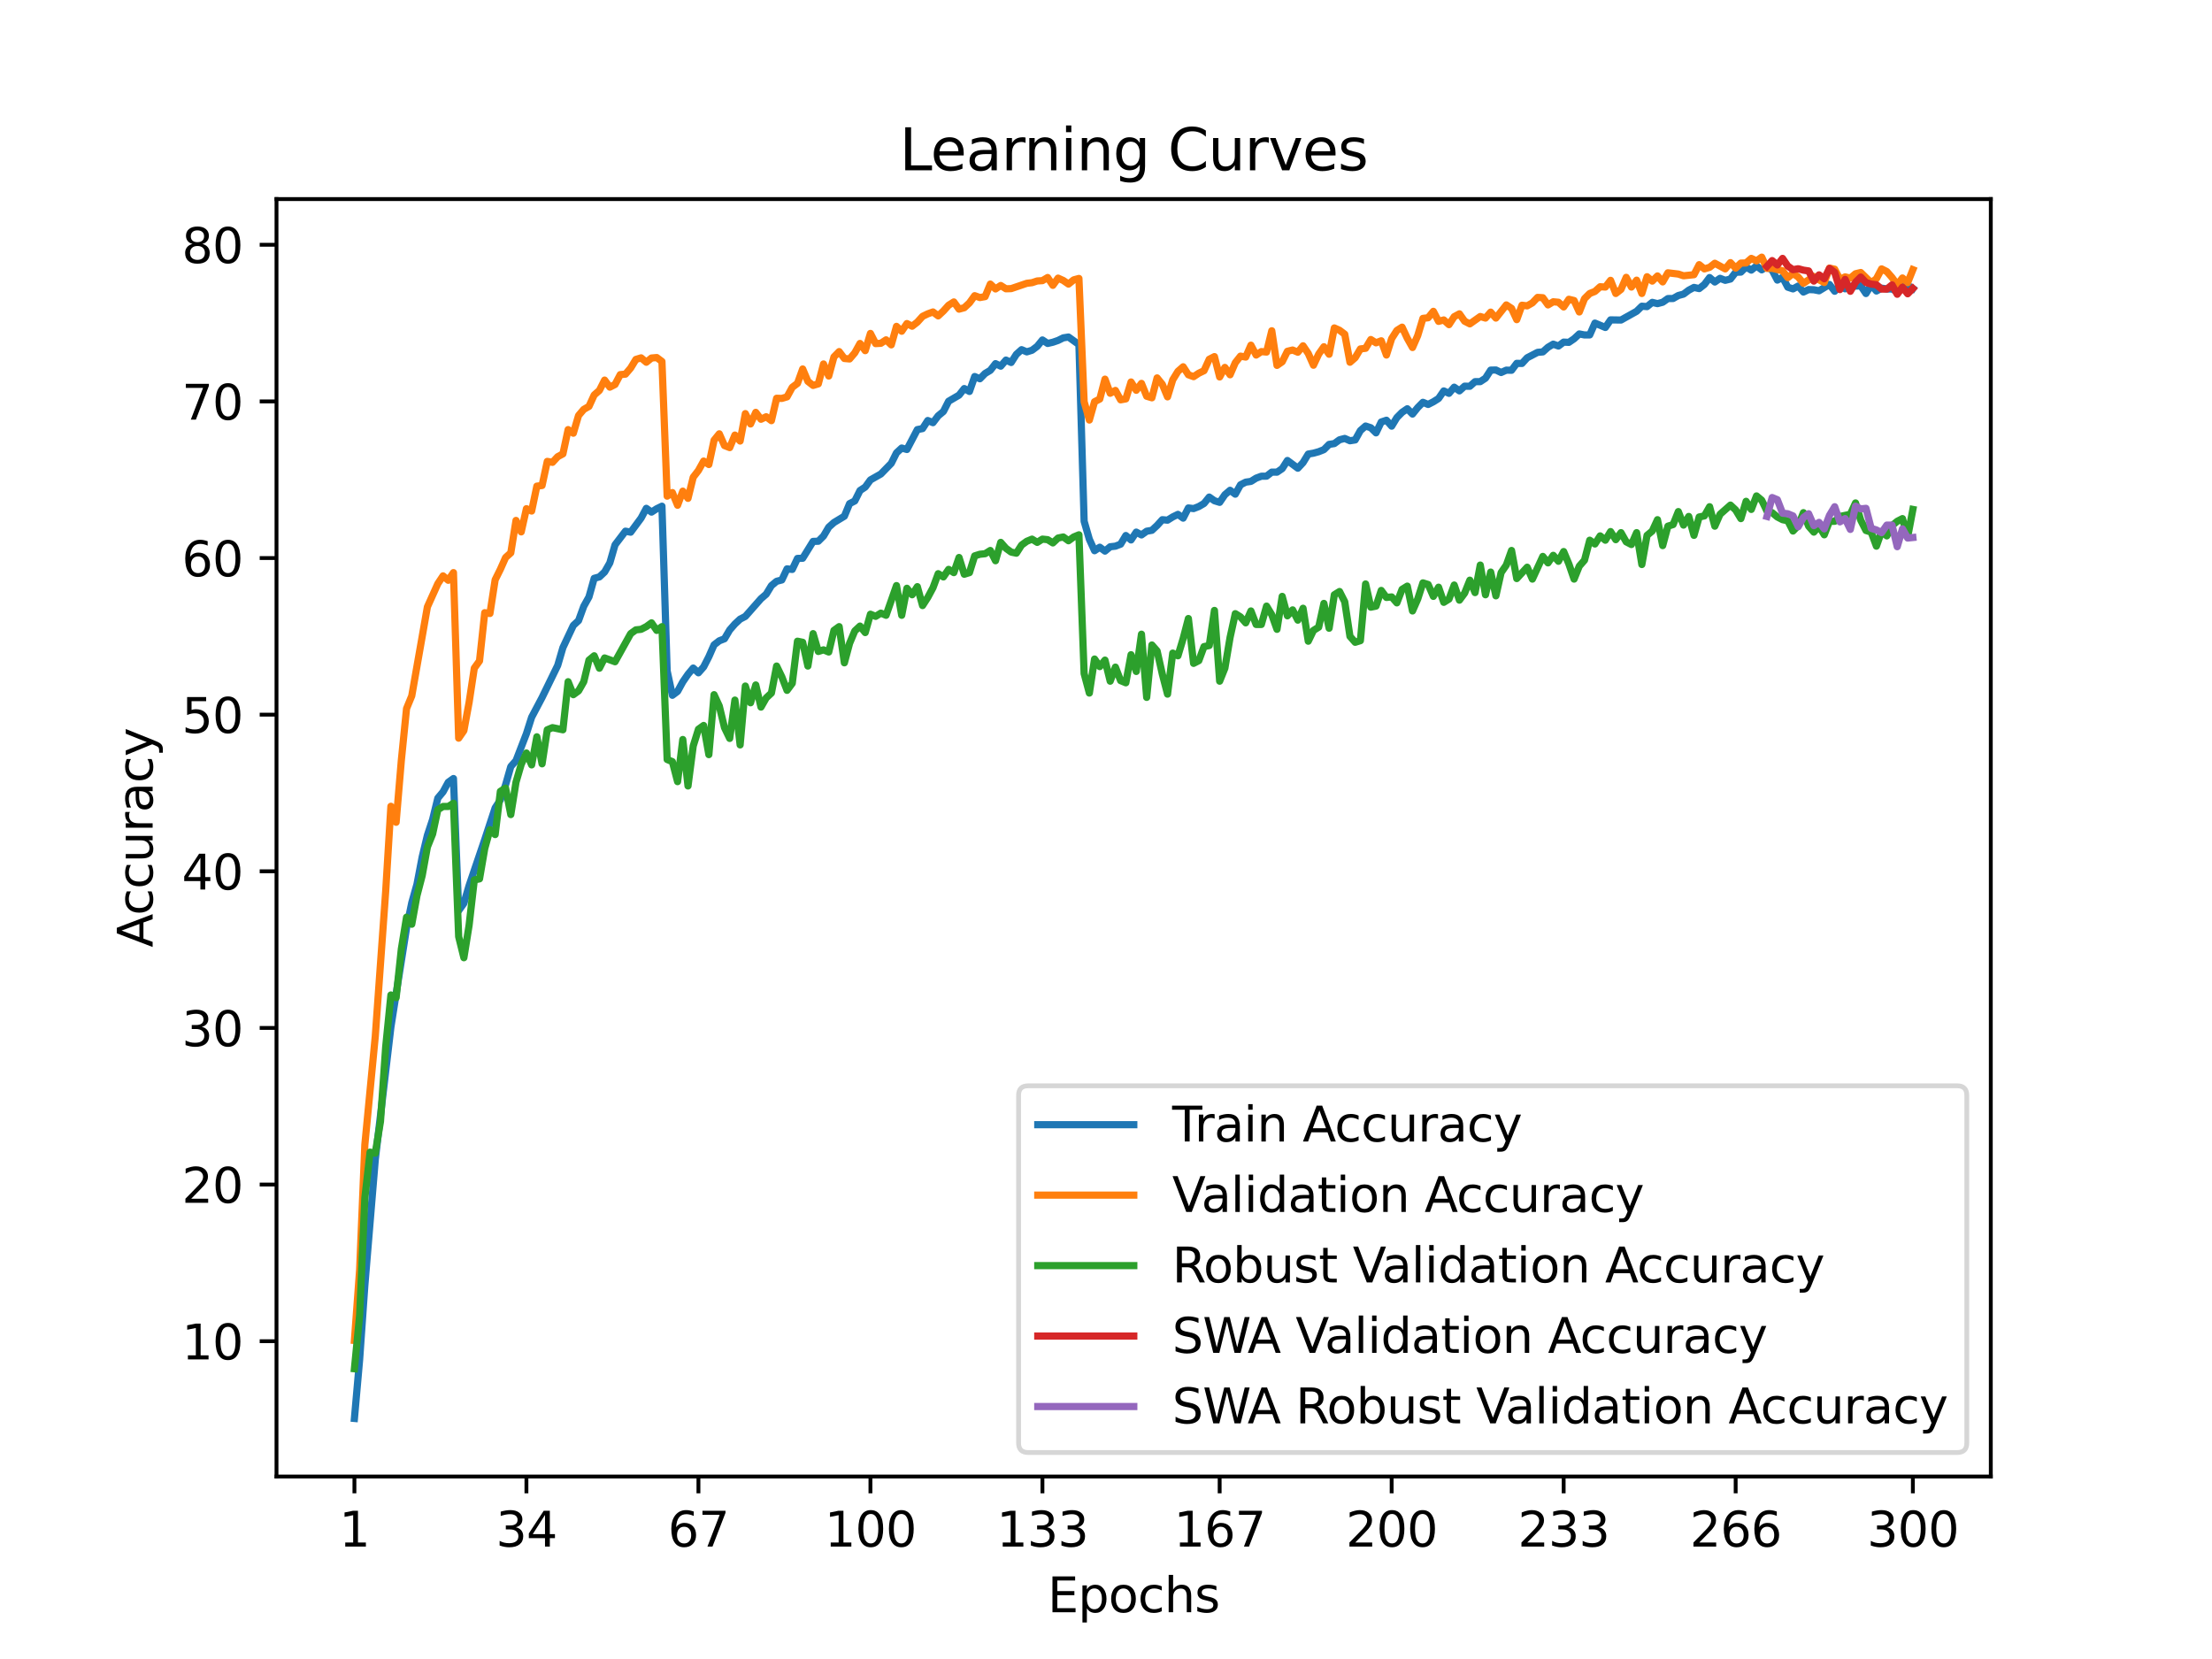 <?xml version="1.0" encoding="utf-8" standalone="no"?>
<!DOCTYPE svg PUBLIC "-//W3C//DTD SVG 1.1//EN"
  "http://www.w3.org/Graphics/SVG/1.1/DTD/svg11.dtd">
<svg xmlns:xlink="http://www.w3.org/1999/xlink" width="460.8pt" height="345.6pt" viewBox="0 0 460.8 345.6" xmlns="http://www.w3.org/2000/svg" version="1.1">
 <defs>
  <style type="text/css">*{stroke-linejoin: round; stroke-linecap: butt}</style>
 </defs>
 <g id="figure_1">
  <g id="patch_1">
   <path d="M 0 345.6 
L 460.8 345.6 
L 460.8 0 
L 0 0 
z
" style="fill: #ffffff"/>
  </g>
  <g id="axes_1">
   <g id="patch_2">
    <path d="M 57.6 307.584 
L 414.72 307.584 
L 414.72 41.472 
L 57.6 41.472 
z
" style="fill: #ffffff"/>
   </g>
   <g id="matplotlib.axis_1">
    <g id="xtick_1">
     <g id="line2d_1">
      <defs>
       <path id="me96366d673" d="M 0 0 
L 0 3.5 
" style="stroke: #000000; stroke-width: 0.8"/>
      </defs>
      <g>
       <use xlink:href="#me96366d673" x="73.833" y="307.584" style="stroke: #000000; stroke-width: 0.8"/>
      </g>
     </g>
     <g id="text_1">
      <!-- 1 -->
      <g transform="translate(70.651 322.182) scale(0.1 -0.1)">
       <defs>
        <path id="DejaVuSans-31" d="M 794 531 
L 1825 531 
L 1825 4091 
L 703 3866 
L 703 4441 
L 1819 4666 
L 2450 4666 
L 2450 531 
L 3481 531 
L 3481 0 
L 794 0 
L 794 531 
z
" transform="scale(0.016)"/>
       </defs>
       <use xlink:href="#DejaVuSans-31"/>
      </g>
     </g>
    </g>
    <g id="xtick_2">
     <g id="line2d_2">
      <g>
       <use xlink:href="#me96366d673" x="109.664" y="307.584" style="stroke: #000000; stroke-width: 0.8"/>
      </g>
     </g>
     <g id="text_2">
      <!-- 34 -->
      <g transform="translate(103.302 322.182) scale(0.1 -0.1)">
       <defs>
        <path id="DejaVuSans-33" d="M 2597 2516 
Q 3050 2419 3304 2112 
Q 3559 1806 3559 1356 
Q 3559 666 3084 287 
Q 2609 -91 1734 -91 
Q 1441 -91 1130 -33 
Q 819 25 488 141 
L 488 750 
Q 750 597 1062 519 
Q 1375 441 1716 441 
Q 2309 441 2620 675 
Q 2931 909 2931 1356 
Q 2931 1769 2642 2001 
Q 2353 2234 1838 2234 
L 1294 2234 
L 1294 2753 
L 1863 2753 
Q 2328 2753 2575 2939 
Q 2822 3125 2822 3475 
Q 2822 3834 2567 4026 
Q 2313 4219 1838 4219 
Q 1578 4219 1281 4162 
Q 984 4106 628 3988 
L 628 4550 
Q 988 4650 1302 4700 
Q 1616 4750 1894 4750 
Q 2613 4750 3031 4423 
Q 3450 4097 3450 3541 
Q 3450 3153 3228 2886 
Q 3006 2619 2597 2516 
z
" transform="scale(0.016)"/>
        <path id="DejaVuSans-34" d="M 2419 4116 
L 825 1625 
L 2419 1625 
L 2419 4116 
z
M 2253 4666 
L 3047 4666 
L 3047 1625 
L 3713 1625 
L 3713 1100 
L 3047 1100 
L 3047 0 
L 2419 0 
L 2419 1100 
L 313 1100 
L 313 1709 
L 2253 4666 
z
" transform="scale(0.016)"/>
       </defs>
       <use xlink:href="#DejaVuSans-33"/>
       <use xlink:href="#DejaVuSans-34" x="63.623"/>
      </g>
     </g>
    </g>
    <g id="xtick_3">
     <g id="line2d_3">
      <g>
       <use xlink:href="#me96366d673" x="145.496" y="307.584" style="stroke: #000000; stroke-width: 0.8"/>
      </g>
     </g>
     <g id="text_3">
      <!-- 67 -->
      <g transform="translate(139.133 322.182) scale(0.1 -0.1)">
       <defs>
        <path id="DejaVuSans-36" d="M 2113 2584 
Q 1688 2584 1439 2293 
Q 1191 2003 1191 1497 
Q 1191 994 1439 701 
Q 1688 409 2113 409 
Q 2538 409 2786 701 
Q 3034 994 3034 1497 
Q 3034 2003 2786 2293 
Q 2538 2584 2113 2584 
z
M 3366 4563 
L 3366 3988 
Q 3128 4100 2886 4159 
Q 2644 4219 2406 4219 
Q 1781 4219 1451 3797 
Q 1122 3375 1075 2522 
Q 1259 2794 1537 2939 
Q 1816 3084 2150 3084 
Q 2853 3084 3261 2657 
Q 3669 2231 3669 1497 
Q 3669 778 3244 343 
Q 2819 -91 2113 -91 
Q 1303 -91 875 529 
Q 447 1150 447 2328 
Q 447 3434 972 4092 
Q 1497 4750 2381 4750 
Q 2619 4750 2861 4703 
Q 3103 4656 3366 4563 
z
" transform="scale(0.016)"/>
        <path id="DejaVuSans-37" d="M 525 4666 
L 3525 4666 
L 3525 4397 
L 1831 0 
L 1172 0 
L 2766 4134 
L 525 4134 
L 525 4666 
z
" transform="scale(0.016)"/>
       </defs>
       <use xlink:href="#DejaVuSans-36"/>
       <use xlink:href="#DejaVuSans-37" x="63.623"/>
      </g>
     </g>
    </g>
    <g id="xtick_4">
     <g id="line2d_4">
      <g>
       <use xlink:href="#me96366d673" x="181.327" y="307.584" style="stroke: #000000; stroke-width: 0.8"/>
      </g>
     </g>
     <g id="text_4">
      <!-- 100 -->
      <g transform="translate(171.783 322.182) scale(0.1 -0.1)">
       <defs>
        <path id="DejaVuSans-30" d="M 2034 4250 
Q 1547 4250 1301 3770 
Q 1056 3291 1056 2328 
Q 1056 1369 1301 889 
Q 1547 409 2034 409 
Q 2525 409 2770 889 
Q 3016 1369 3016 2328 
Q 3016 3291 2770 3770 
Q 2525 4250 2034 4250 
z
M 2034 4750 
Q 2819 4750 3233 4129 
Q 3647 3509 3647 2328 
Q 3647 1150 3233 529 
Q 2819 -91 2034 -91 
Q 1250 -91 836 529 
Q 422 1150 422 2328 
Q 422 3509 836 4129 
Q 1250 4750 2034 4750 
z
" transform="scale(0.016)"/>
       </defs>
       <use xlink:href="#DejaVuSans-31"/>
       <use xlink:href="#DejaVuSans-30" x="63.623"/>
       <use xlink:href="#DejaVuSans-30" x="127.246"/>
      </g>
     </g>
    </g>
    <g id="xtick_5">
     <g id="line2d_5">
      <g>
       <use xlink:href="#me96366d673" x="217.158" y="307.584" style="stroke: #000000; stroke-width: 0.8"/>
      </g>
     </g>
     <g id="text_5">
      <!-- 133 -->
      <g transform="translate(207.615 322.182) scale(0.1 -0.1)">
       <use xlink:href="#DejaVuSans-31"/>
       <use xlink:href="#DejaVuSans-33" x="63.623"/>
       <use xlink:href="#DejaVuSans-33" x="127.246"/>
      </g>
     </g>
    </g>
    <g id="xtick_6">
     <g id="line2d_6">
      <g>
       <use xlink:href="#me96366d673" x="254.076" y="307.584" style="stroke: #000000; stroke-width: 0.8"/>
      </g>
     </g>
     <g id="text_6">
      <!-- 167 -->
      <g transform="translate(244.532 322.182) scale(0.1 -0.1)">
       <use xlink:href="#DejaVuSans-31"/>
       <use xlink:href="#DejaVuSans-36" x="63.623"/>
       <use xlink:href="#DejaVuSans-37" x="127.246"/>
      </g>
     </g>
    </g>
    <g id="xtick_7">
     <g id="line2d_7">
      <g>
       <use xlink:href="#me96366d673" x="289.907" y="307.584" style="stroke: #000000; stroke-width: 0.8"/>
      </g>
     </g>
     <g id="text_7">
      <!-- 200 -->
      <g transform="translate(280.363 322.182) scale(0.1 -0.1)">
       <defs>
        <path id="DejaVuSans-32" d="M 1228 531 
L 3431 531 
L 3431 0 
L 469 0 
L 469 531 
Q 828 903 1448 1529 
Q 2069 2156 2228 2338 
Q 2531 2678 2651 2914 
Q 2772 3150 2772 3378 
Q 2772 3750 2511 3984 
Q 2250 4219 1831 4219 
Q 1534 4219 1204 4116 
Q 875 4013 500 3803 
L 500 4441 
Q 881 4594 1212 4672 
Q 1544 4750 1819 4750 
Q 2544 4750 2975 4387 
Q 3406 4025 3406 3419 
Q 3406 3131 3298 2873 
Q 3191 2616 2906 2266 
Q 2828 2175 2409 1742 
Q 1991 1309 1228 531 
z
" transform="scale(0.016)"/>
       </defs>
       <use xlink:href="#DejaVuSans-32"/>
       <use xlink:href="#DejaVuSans-30" x="63.623"/>
       <use xlink:href="#DejaVuSans-30" x="127.246"/>
      </g>
     </g>
    </g>
    <g id="xtick_8">
     <g id="line2d_8">
      <g>
       <use xlink:href="#me96366d673" x="325.739" y="307.584" style="stroke: #000000; stroke-width: 0.8"/>
      </g>
     </g>
     <g id="text_8">
      <!-- 233 -->
      <g transform="translate(316.195 322.182) scale(0.1 -0.1)">
       <use xlink:href="#DejaVuSans-32"/>
       <use xlink:href="#DejaVuSans-33" x="63.623"/>
       <use xlink:href="#DejaVuSans-33" x="127.246"/>
      </g>
     </g>
    </g>
    <g id="xtick_9">
     <g id="line2d_9">
      <g>
       <use xlink:href="#me96366d673" x="361.57" y="307.584" style="stroke: #000000; stroke-width: 0.8"/>
      </g>
     </g>
     <g id="text_9">
      <!-- 266 -->
      <g transform="translate(352.026 322.182) scale(0.1 -0.1)">
       <use xlink:href="#DejaVuSans-32"/>
       <use xlink:href="#DejaVuSans-36" x="63.623"/>
       <use xlink:href="#DejaVuSans-36" x="127.246"/>
      </g>
     </g>
    </g>
    <g id="xtick_10">
     <g id="line2d_10">
      <g>
       <use xlink:href="#me96366d673" x="398.487" y="307.584" style="stroke: #000000; stroke-width: 0.8"/>
      </g>
     </g>
     <g id="text_10">
      <!-- 300 -->
      <g transform="translate(388.944 322.182) scale(0.1 -0.1)">
       <use xlink:href="#DejaVuSans-33"/>
       <use xlink:href="#DejaVuSans-30" x="63.623"/>
       <use xlink:href="#DejaVuSans-30" x="127.246"/>
      </g>
     </g>
    </g>
    <g id="text_11">
     <!-- Epochs -->
     <g transform="translate(218.244 335.861) scale(0.1 -0.1)">
      <defs>
       <path id="DejaVuSans-45" d="M 628 4666 
L 3578 4666 
L 3578 4134 
L 1259 4134 
L 1259 2753 
L 3481 2753 
L 3481 2222 
L 1259 2222 
L 1259 531 
L 3634 531 
L 3634 0 
L 628 0 
L 628 4666 
z
" transform="scale(0.016)"/>
       <path id="DejaVuSans-70" d="M 1159 525 
L 1159 -1331 
L 581 -1331 
L 581 3500 
L 1159 3500 
L 1159 2969 
Q 1341 3281 1617 3432 
Q 1894 3584 2278 3584 
Q 2916 3584 3314 3078 
Q 3713 2572 3713 1747 
Q 3713 922 3314 415 
Q 2916 -91 2278 -91 
Q 1894 -91 1617 61 
Q 1341 213 1159 525 
z
M 3116 1747 
Q 3116 2381 2855 2742 
Q 2594 3103 2138 3103 
Q 1681 3103 1420 2742 
Q 1159 2381 1159 1747 
Q 1159 1113 1420 752 
Q 1681 391 2138 391 
Q 2594 391 2855 752 
Q 3116 1113 3116 1747 
z
" transform="scale(0.016)"/>
       <path id="DejaVuSans-6f" d="M 1959 3097 
Q 1497 3097 1228 2736 
Q 959 2375 959 1747 
Q 959 1119 1226 758 
Q 1494 397 1959 397 
Q 2419 397 2687 759 
Q 2956 1122 2956 1747 
Q 2956 2369 2687 2733 
Q 2419 3097 1959 3097 
z
M 1959 3584 
Q 2709 3584 3137 3096 
Q 3566 2609 3566 1747 
Q 3566 888 3137 398 
Q 2709 -91 1959 -91 
Q 1206 -91 779 398 
Q 353 888 353 1747 
Q 353 2609 779 3096 
Q 1206 3584 1959 3584 
z
" transform="scale(0.016)"/>
       <path id="DejaVuSans-63" d="M 3122 3366 
L 3122 2828 
Q 2878 2963 2633 3030 
Q 2388 3097 2138 3097 
Q 1578 3097 1268 2742 
Q 959 2388 959 1747 
Q 959 1106 1268 751 
Q 1578 397 2138 397 
Q 2388 397 2633 464 
Q 2878 531 3122 666 
L 3122 134 
Q 2881 22 2623 -34 
Q 2366 -91 2075 -91 
Q 1284 -91 818 406 
Q 353 903 353 1747 
Q 353 2603 823 3093 
Q 1294 3584 2113 3584 
Q 2378 3584 2631 3529 
Q 2884 3475 3122 3366 
z
" transform="scale(0.016)"/>
       <path id="DejaVuSans-68" d="M 3513 2113 
L 3513 0 
L 2938 0 
L 2938 2094 
Q 2938 2591 2744 2837 
Q 2550 3084 2163 3084 
Q 1697 3084 1428 2787 
Q 1159 2491 1159 1978 
L 1159 0 
L 581 0 
L 581 4863 
L 1159 4863 
L 1159 2956 
Q 1366 3272 1645 3428 
Q 1925 3584 2291 3584 
Q 2894 3584 3203 3211 
Q 3513 2838 3513 2113 
z
" transform="scale(0.016)"/>
       <path id="DejaVuSans-73" d="M 2834 3397 
L 2834 2853 
Q 2591 2978 2328 3040 
Q 2066 3103 1784 3103 
Q 1356 3103 1142 2972 
Q 928 2841 928 2578 
Q 928 2378 1081 2264 
Q 1234 2150 1697 2047 
L 1894 2003 
Q 2506 1872 2764 1633 
Q 3022 1394 3022 966 
Q 3022 478 2636 193 
Q 2250 -91 1575 -91 
Q 1294 -91 989 -36 
Q 684 19 347 128 
L 347 722 
Q 666 556 975 473 
Q 1284 391 1588 391 
Q 1994 391 2212 530 
Q 2431 669 2431 922 
Q 2431 1156 2273 1281 
Q 2116 1406 1581 1522 
L 1381 1569 
Q 847 1681 609 1914 
Q 372 2147 372 2553 
Q 372 3047 722 3315 
Q 1072 3584 1716 3584 
Q 2034 3584 2315 3537 
Q 2597 3491 2834 3397 
z
" transform="scale(0.016)"/>
      </defs>
      <use xlink:href="#DejaVuSans-45"/>
      <use xlink:href="#DejaVuSans-70" x="63.184"/>
      <use xlink:href="#DejaVuSans-6f" x="126.66"/>
      <use xlink:href="#DejaVuSans-63" x="187.842"/>
      <use xlink:href="#DejaVuSans-68" x="242.822"/>
      <use xlink:href="#DejaVuSans-73" x="306.201"/>
     </g>
    </g>
   </g>
   <g id="matplotlib.axis_2">
    <g id="ytick_1">
     <g id="line2d_11">
      <defs>
       <path id="m312a706ac5" d="M 0 0 
L -3.5 0 
" style="stroke: #000000; stroke-width: 0.8"/>
      </defs>
      <g>
       <use xlink:href="#m312a706ac5" x="57.6" y="279.394" style="stroke: #000000; stroke-width: 0.8"/>
      </g>
     </g>
     <g id="text_12">
      <!-- 10 -->
      <g transform="translate(37.875 283.193) scale(0.1 -0.1)">
       <use xlink:href="#DejaVuSans-31"/>
       <use xlink:href="#DejaVuSans-30" x="63.623"/>
      </g>
     </g>
    </g>
    <g id="ytick_2">
     <g id="line2d_12">
      <g>
       <use xlink:href="#m312a706ac5" x="57.6" y="246.765" style="stroke: #000000; stroke-width: 0.8"/>
      </g>
     </g>
     <g id="text_13">
      <!-- 20 -->
      <g transform="translate(37.875 250.564) scale(0.1 -0.1)">
       <use xlink:href="#DejaVuSans-32"/>
       <use xlink:href="#DejaVuSans-30" x="63.623"/>
      </g>
     </g>
    </g>
    <g id="ytick_3">
     <g id="line2d_13">
      <g>
       <use xlink:href="#m312a706ac5" x="57.6" y="214.136" style="stroke: #000000; stroke-width: 0.8"/>
      </g>
     </g>
     <g id="text_14">
      <!-- 30 -->
      <g transform="translate(37.875 217.935) scale(0.1 -0.1)">
       <use xlink:href="#DejaVuSans-33"/>
       <use xlink:href="#DejaVuSans-30" x="63.623"/>
      </g>
     </g>
    </g>
    <g id="ytick_4">
     <g id="line2d_14">
      <g>
       <use xlink:href="#m312a706ac5" x="57.6" y="181.507" style="stroke: #000000; stroke-width: 0.8"/>
      </g>
     </g>
     <g id="text_15">
      <!-- 40 -->
      <g transform="translate(37.875 185.306) scale(0.1 -0.1)">
       <use xlink:href="#DejaVuSans-34"/>
       <use xlink:href="#DejaVuSans-30" x="63.623"/>
      </g>
     </g>
    </g>
    <g id="ytick_5">
     <g id="line2d_15">
      <g>
       <use xlink:href="#m312a706ac5" x="57.6" y="148.877" style="stroke: #000000; stroke-width: 0.8"/>
      </g>
     </g>
     <g id="text_16">
      <!-- 50 -->
      <g transform="translate(37.875 152.677) scale(0.1 -0.1)">
       <defs>
        <path id="DejaVuSans-35" d="M 691 4666 
L 3169 4666 
L 3169 4134 
L 1269 4134 
L 1269 2991 
Q 1406 3038 1543 3061 
Q 1681 3084 1819 3084 
Q 2600 3084 3056 2656 
Q 3513 2228 3513 1497 
Q 3513 744 3044 326 
Q 2575 -91 1722 -91 
Q 1428 -91 1123 -41 
Q 819 9 494 109 
L 494 744 
Q 775 591 1075 516 
Q 1375 441 1709 441 
Q 2250 441 2565 725 
Q 2881 1009 2881 1497 
Q 2881 1984 2565 2268 
Q 2250 2553 1709 2553 
Q 1456 2553 1204 2497 
Q 953 2441 691 2322 
L 691 4666 
z
" transform="scale(0.016)"/>
       </defs>
       <use xlink:href="#DejaVuSans-35"/>
       <use xlink:href="#DejaVuSans-30" x="63.623"/>
      </g>
     </g>
    </g>
    <g id="ytick_6">
     <g id="line2d_16">
      <g>
       <use xlink:href="#m312a706ac5" x="57.6" y="116.248" style="stroke: #000000; stroke-width: 0.8"/>
      </g>
     </g>
     <g id="text_17">
      <!-- 60 -->
      <g transform="translate(37.875 120.048) scale(0.1 -0.1)">
       <use xlink:href="#DejaVuSans-36"/>
       <use xlink:href="#DejaVuSans-30" x="63.623"/>
      </g>
     </g>
    </g>
    <g id="ytick_7">
     <g id="line2d_17">
      <g>
       <use xlink:href="#m312a706ac5" x="57.6" y="83.619" style="stroke: #000000; stroke-width: 0.8"/>
      </g>
     </g>
     <g id="text_18">
      <!-- 70 -->
      <g transform="translate(37.875 87.419) scale(0.1 -0.1)">
       <use xlink:href="#DejaVuSans-37"/>
       <use xlink:href="#DejaVuSans-30" x="63.623"/>
      </g>
     </g>
    </g>
    <g id="ytick_8">
     <g id="line2d_18">
      <g>
       <use xlink:href="#m312a706ac5" x="57.6" y="50.99" style="stroke: #000000; stroke-width: 0.8"/>
      </g>
     </g>
     <g id="text_19">
      <!-- 80 -->
      <g transform="translate(37.875 54.79) scale(0.1 -0.1)">
       <defs>
        <path id="DejaVuSans-38" d="M 2034 2216 
Q 1584 2216 1326 1975 
Q 1069 1734 1069 1313 
Q 1069 891 1326 650 
Q 1584 409 2034 409 
Q 2484 409 2743 651 
Q 3003 894 3003 1313 
Q 3003 1734 2745 1975 
Q 2488 2216 2034 2216 
z
M 1403 2484 
Q 997 2584 770 2862 
Q 544 3141 544 3541 
Q 544 4100 942 4425 
Q 1341 4750 2034 4750 
Q 2731 4750 3128 4425 
Q 3525 4100 3525 3541 
Q 3525 3141 3298 2862 
Q 3072 2584 2669 2484 
Q 3125 2378 3379 2068 
Q 3634 1759 3634 1313 
Q 3634 634 3220 271 
Q 2806 -91 2034 -91 
Q 1263 -91 848 271 
Q 434 634 434 1313 
Q 434 1759 690 2068 
Q 947 2378 1403 2484 
z
M 1172 3481 
Q 1172 3119 1398 2916 
Q 1625 2713 2034 2713 
Q 2441 2713 2670 2916 
Q 2900 3119 2900 3481 
Q 2900 3844 2670 4047 
Q 2441 4250 2034 4250 
Q 1625 4250 1398 4047 
Q 1172 3844 1172 3481 
z
" transform="scale(0.016)"/>
       </defs>
       <use xlink:href="#DejaVuSans-38"/>
       <use xlink:href="#DejaVuSans-30" x="63.623"/>
      </g>
     </g>
    </g>
    <g id="text_20">
     <!-- Accuracy -->
     <g transform="translate(31.795 197.356) rotate(-90) scale(0.1 -0.1)">
      <defs>
       <path id="DejaVuSans-41" d="M 2188 4044 
L 1331 1722 
L 3047 1722 
L 2188 4044 
z
M 1831 4666 
L 2547 4666 
L 4325 0 
L 3669 0 
L 3244 1197 
L 1141 1197 
L 716 0 
L 50 0 
L 1831 4666 
z
" transform="scale(0.016)"/>
       <path id="DejaVuSans-75" d="M 544 1381 
L 544 3500 
L 1119 3500 
L 1119 1403 
Q 1119 906 1312 657 
Q 1506 409 1894 409 
Q 2359 409 2629 706 
Q 2900 1003 2900 1516 
L 2900 3500 
L 3475 3500 
L 3475 0 
L 2900 0 
L 2900 538 
Q 2691 219 2414 64 
Q 2138 -91 1772 -91 
Q 1169 -91 856 284 
Q 544 659 544 1381 
z
M 1991 3584 
L 1991 3584 
z
" transform="scale(0.016)"/>
       <path id="DejaVuSans-72" d="M 2631 2963 
Q 2534 3019 2420 3045 
Q 2306 3072 2169 3072 
Q 1681 3072 1420 2755 
Q 1159 2438 1159 1844 
L 1159 0 
L 581 0 
L 581 3500 
L 1159 3500 
L 1159 2956 
Q 1341 3275 1631 3429 
Q 1922 3584 2338 3584 
Q 2397 3584 2469 3576 
Q 2541 3569 2628 3553 
L 2631 2963 
z
" transform="scale(0.016)"/>
       <path id="DejaVuSans-61" d="M 2194 1759 
Q 1497 1759 1228 1600 
Q 959 1441 959 1056 
Q 959 750 1161 570 
Q 1363 391 1709 391 
Q 2188 391 2477 730 
Q 2766 1069 2766 1631 
L 2766 1759 
L 2194 1759 
z
M 3341 1997 
L 3341 0 
L 2766 0 
L 2766 531 
Q 2569 213 2275 61 
Q 1981 -91 1556 -91 
Q 1019 -91 701 211 
Q 384 513 384 1019 
Q 384 1609 779 1909 
Q 1175 2209 1959 2209 
L 2766 2209 
L 2766 2266 
Q 2766 2663 2505 2880 
Q 2244 3097 1772 3097 
Q 1472 3097 1187 3025 
Q 903 2953 641 2809 
L 641 3341 
Q 956 3463 1253 3523 
Q 1550 3584 1831 3584 
Q 2591 3584 2966 3190 
Q 3341 2797 3341 1997 
z
" transform="scale(0.016)"/>
       <path id="DejaVuSans-79" d="M 2059 -325 
Q 1816 -950 1584 -1140 
Q 1353 -1331 966 -1331 
L 506 -1331 
L 506 -850 
L 844 -850 
Q 1081 -850 1212 -737 
Q 1344 -625 1503 -206 
L 1606 56 
L 191 3500 
L 800 3500 
L 1894 763 
L 2988 3500 
L 3597 3500 
L 2059 -325 
z
" transform="scale(0.016)"/>
      </defs>
      <use xlink:href="#DejaVuSans-41"/>
      <use xlink:href="#DejaVuSans-63" x="66.658"/>
      <use xlink:href="#DejaVuSans-63" x="121.639"/>
      <use xlink:href="#DejaVuSans-75" x="176.619"/>
      <use xlink:href="#DejaVuSans-72" x="239.998"/>
      <use xlink:href="#DejaVuSans-61" x="281.111"/>
      <use xlink:href="#DejaVuSans-63" x="342.391"/>
      <use xlink:href="#DejaVuSans-79" x="397.371"/>
     </g>
    </g>
   </g>
   <g id="line2d_19">
    <path d="M 73.833 295.488 
L 74.919 283.203 
L 76.004 267.753 
L 78.176 241.585 
L 81.433 213.94 
L 84.691 193.31 
L 85.777 188.057 
L 86.862 184.207 
L 87.948 178.521 
L 89.034 174.002 
L 90.12 170.714 
L 91.206 166.269 
L 92.291 164.964 
L 93.377 162.965 
L 94.463 162.182 
L 95.549 189.696 
L 96.635 188.179 
L 97.72 184.484 
L 100.978 174.899 
L 103.149 168.3 
L 104.235 166.636 
L 105.321 163.487 
L 106.407 159.686 
L 107.493 158.454 
L 109.664 152.826 
L 110.75 149.416 
L 112.922 145.305 
L 116.179 138.616 
L 117.265 134.904 
L 119.436 130.287 
L 120.522 129.284 
L 121.608 126.298 
L 122.694 124.349 
L 123.78 120.474 
L 124.865 120.18 
L 125.951 119.161 
L 127.037 117.26 
L 128.123 113.499 
L 130.294 110.653 
L 131.38 110.865 
L 133.552 107.928 
L 134.638 105.897 
L 135.723 106.68 
L 136.809 105.978 
L 137.895 105.448 
L 138.981 139.774 
L 140.067 144.84 
L 141.152 144.032 
L 142.238 142.042 
L 143.324 140.467 
L 144.41 139.17 
L 145.496 140.157 
L 146.581 138.926 
L 147.667 136.805 
L 148.753 134.333 
L 149.839 133.493 
L 150.925 133.069 
L 152.01 131.225 
L 153.096 129.985 
L 154.182 128.974 
L 155.268 128.411 
L 158.525 124.716 
L 159.611 123.786 
L 160.697 121.999 
L 161.783 121.094 
L 162.868 120.816 
L 163.954 118.508 
L 165.04 118.622 
L 166.126 116.33 
L 167.212 116.297 
L 169.383 112.782 
L 170.469 112.749 
L 171.555 111.664 
L 172.641 109.82 
L 173.726 108.85 
L 175.898 107.536 
L 176.984 104.918 
L 178.07 104.355 
L 179.155 102.185 
L 180.241 101.467 
L 181.327 99.975 
L 183.499 98.743 
L 185.67 96.516 
L 186.756 94.338 
L 187.842 93.335 
L 188.928 93.636 
L 191.099 89.493 
L 192.185 89.281 
L 193.271 87.6 
L 194.357 88.049 
L 195.442 86.621 
L 196.528 85.724 
L 197.614 83.587 
L 199.786 82.314 
L 200.871 80.944 
L 201.957 81.547 
L 203.043 78.439 
L 204.129 78.904 
L 205.215 77.795 
L 206.3 77.151 
L 207.386 75.756 
L 208.472 76.278 
L 209.558 75.013 
L 210.644 75.511 
L 211.729 73.814 
L 212.815 72.844 
L 213.901 73.3 
L 214.987 72.966 
L 216.073 72.15 
L 217.158 70.821 
L 218.244 71.547 
L 219.33 71.294 
L 220.416 70.919 
L 221.502 70.38 
L 222.587 70.209 
L 224.759 71.775 
L 225.845 108.589 
L 226.931 112.341 
L 228.016 114.723 
L 229.102 113.997 
L 230.188 114.805 
L 231.274 113.899 
L 232.36 113.777 
L 233.445 113.361 
L 234.531 111.558 
L 235.617 112.48 
L 236.703 110.848 
L 237.789 111.436 
L 238.875 110.661 
L 239.96 110.473 
L 241.046 109.462 
L 242.132 108.262 
L 243.218 108.36 
L 244.304 107.683 
L 245.389 107.153 
L 246.475 107.936 
L 247.561 105.815 
L 248.647 105.946 
L 249.733 105.522 
L 250.818 104.885 
L 251.904 103.548 
L 252.99 104.314 
L 254.076 104.649 
L 255.162 103.058 
L 256.247 102.136 
L 257.333 102.944 
L 258.419 100.994 
L 259.505 100.44 
L 260.591 100.285 
L 261.676 99.608 
L 262.762 99.208 
L 263.848 99.192 
L 264.934 98.351 
L 266.02 98.36 
L 267.105 97.625 
L 268.191 95.929 
L 270.363 97.536 
L 271.449 96.369 
L 272.534 94.591 
L 273.62 94.403 
L 274.706 94.101 
L 275.792 93.669 
L 276.878 92.576 
L 277.963 92.405 
L 279.049 91.613 
L 280.135 91.336 
L 281.221 91.817 
L 282.307 91.646 
L 283.392 89.697 
L 284.478 88.75 
L 285.564 89.109 
L 286.65 90.17 
L 287.736 87.91 
L 288.821 87.543 
L 289.907 88.775 
L 290.993 86.988 
L 292.079 85.895 
L 293.165 85.153 
L 294.25 86.254 
L 295.336 84.908 
L 296.422 83.807 
L 297.508 84.256 
L 298.594 83.701 
L 299.679 83.016 
L 300.765 81.441 
L 301.851 81.939 
L 302.937 80.658 
L 304.023 81.425 
L 305.108 80.446 
L 306.194 80.471 
L 307.28 79.508 
L 308.366 79.5 
L 309.452 78.79 
L 310.537 77.102 
L 311.623 77.077 
L 312.709 77.599 
L 313.795 77.11 
L 314.881 77.134 
L 315.966 75.691 
L 317.052 75.715 
L 318.138 74.532 
L 320.31 73.398 
L 321.395 73.309 
L 322.481 72.338 
L 323.567 71.693 
L 324.653 72.085 
L 325.739 71.269 
L 326.824 71.318 
L 327.91 70.576 
L 328.996 69.564 
L 330.082 69.776 
L 331.168 69.768 
L 332.253 67.305 
L 334.425 68.218 
L 335.511 66.636 
L 337.682 66.669 
L 340.94 64.849 
L 342.026 63.789 
L 343.111 63.871 
L 344.197 62.99 
L 345.283 63.251 
L 346.369 62.965 
L 347.455 62.198 
L 348.54 62.182 
L 349.626 61.562 
L 350.712 61.268 
L 351.798 60.453 
L 352.884 59.874 
L 353.969 60.118 
L 355.055 59.262 
L 356.141 57.818 
L 357.227 58.748 
L 358.313 57.981 
L 359.398 58.397 
L 360.484 58.128 
L 361.57 56.717 
L 362.656 56.684 
L 363.742 55.624 
L 364.827 56.268 
L 365.913 55.403 
L 366.999 56.211 
L 368.085 55.518 
L 369.171 56.284 
L 370.256 58.348 
L 371.342 57.769 
L 372.428 59.825 
L 373.514 60.184 
L 374.6 59.588 
L 375.685 60.836 
L 376.771 60.322 
L 377.857 60.363 
L 378.943 60.575 
L 381.114 59.262 
L 382.2 60.673 
L 383.286 59.49 
L 384.372 60.167 
L 385.458 59.653 
L 387.629 59.547 
L 388.715 61.146 
L 389.801 59.368 
L 390.887 60.624 
L 391.972 60.029 
L 393.058 60.192 
L 394.144 60.2 
L 395.23 60.779 
L 396.316 59.392 
L 397.401 59.4 
L 398.487 60.118 
L 398.487 60.118 
" clip-path="url(#p9ab7057a4b)" style="fill: none; stroke: #1f77b4; stroke-width: 1.5; stroke-linecap: square"/>
   </g>
   <g id="line2d_20">
    <path d="M 73.833 279.231 
L 74.919 264.515 
L 76.004 238.477 
L 78.176 215.898 
L 80.348 185.65 
L 81.433 167.965 
L 82.519 171.294 
L 83.605 158.405 
L 84.691 147.605 
L 85.777 144.962 
L 89.034 126.429 
L 91.206 121.6 
L 92.291 119.968 
L 93.377 120.882 
L 94.463 119.283 
L 95.549 153.772 
L 96.635 152.206 
L 97.72 146.332 
L 98.806 139.187 
L 99.892 137.686 
L 100.978 127.636 
L 102.064 127.799 
L 103.149 120.784 
L 104.235 118.598 
L 105.321 116.151 
L 106.407 115.172 
L 107.493 108.417 
L 108.578 110.799 
L 109.664 105.97 
L 110.75 106.46 
L 111.836 101.272 
L 112.922 101.141 
L 114.007 96.116 
L 115.093 96.312 
L 116.179 95.137 
L 117.265 94.55 
L 118.351 89.493 
L 119.436 90.243 
L 120.522 86.556 
L 121.608 85.283 
L 122.694 84.663 
L 123.78 82.282 
L 124.865 81.335 
L 125.951 79.182 
L 127.037 80.65 
L 128.123 80.095 
L 129.209 78.04 
L 130.294 77.942 
L 131.38 76.669 
L 132.466 74.875 
L 133.552 74.548 
L 134.638 75.462 
L 135.723 74.581 
L 136.809 74.483 
L 137.895 75.299 
L 138.981 103.36 
L 140.067 102.609 
L 141.152 105.252 
L 142.238 102.316 
L 143.324 103.817 
L 144.41 99.412 
L 145.496 98.009 
L 146.581 96.051 
L 147.667 96.769 
L 148.753 91.711 
L 149.839 90.374 
L 150.925 92.821 
L 152.01 93.245 
L 153.096 90.635 
L 154.182 91.875 
L 155.268 86.164 
L 156.354 88.318 
L 157.439 85.903 
L 158.525 87.339 
L 159.611 86.817 
L 160.697 87.633 
L 161.783 82.967 
L 162.868 82.999 
L 163.954 82.673 
L 165.04 80.683 
L 166.126 79.867 
L 167.212 76.865 
L 168.297 79.443 
L 169.383 80.291 
L 170.469 79.965 
L 171.555 75.821 
L 172.641 78.333 
L 173.726 74.353 
L 174.812 73.243 
L 175.898 74.679 
L 176.984 74.777 
L 178.07 73.504 
L 179.155 71.547 
L 180.241 73.048 
L 181.327 69.458 
L 182.413 71.579 
L 183.499 71.514 
L 184.584 70.796 
L 185.67 71.84 
L 186.756 67.99 
L 187.842 69.002 
L 188.928 67.403 
L 190.013 67.957 
L 191.099 67.109 
L 192.185 65.902 
L 193.271 65.38 
L 194.357 64.988 
L 195.442 65.804 
L 196.528 64.792 
L 197.614 63.585 
L 198.7 62.9 
L 199.786 64.401 
L 200.871 64.107 
L 201.957 63.096 
L 203.043 61.595 
L 204.129 61.986 
L 205.215 61.791 
L 206.3 59.18 
L 207.386 60.192 
L 208.472 59.474 
L 209.558 60.159 
L 210.644 60.126 
L 213.901 59.017 
L 214.987 58.887 
L 216.073 58.528 
L 217.158 58.462 
L 218.244 57.81 
L 219.33 59.441 
L 220.416 57.94 
L 221.502 58.43 
L 222.587 59.18 
L 223.673 58.299 
L 224.759 58.006 
L 225.845 83.685 
L 226.931 87.502 
L 228.016 83.685 
L 229.102 83.13 
L 230.188 78.986 
L 231.274 81.923 
L 232.36 81.335 
L 233.445 83.293 
L 234.531 83.097 
L 235.617 79.573 
L 236.703 81.303 
L 237.789 79.867 
L 238.875 82.543 
L 239.96 82.869 
L 241.046 78.725 
L 242.132 80.063 
L 243.218 82.673 
L 244.304 79.117 
L 245.389 77.355 
L 246.475 76.408 
L 247.561 78.072 
L 248.647 78.464 
L 249.733 77.746 
L 250.818 77.224 
L 251.904 74.842 
L 252.99 74.287 
L 254.076 78.529 
L 255.162 76.539 
L 256.247 78.072 
L 257.333 75.56 
L 258.419 74.19 
L 259.505 74.385 
L 260.591 71.906 
L 261.676 73.961 
L 262.762 73.243 
L 263.848 73.341 
L 264.934 68.904 
L 266.02 76.115 
L 267.105 75.364 
L 268.191 73.178 
L 269.277 72.917 
L 270.363 73.374 
L 271.449 72.036 
L 272.534 73.635 
L 273.62 76.082 
L 274.706 73.765 
L 275.792 72.232 
L 276.878 73.798 
L 277.963 68.316 
L 279.049 68.806 
L 280.135 69.621 
L 281.221 75.462 
L 282.307 74.516 
L 283.392 72.689 
L 284.478 72.558 
L 285.564 70.731 
L 286.65 71.416 
L 287.736 70.992 
L 288.821 73.961 
L 289.907 70.535 
L 290.993 68.838 
L 292.079 68.153 
L 293.165 70.47 
L 294.25 72.395 
L 295.336 69.915 
L 296.422 66.326 
L 297.508 66.195 
L 298.594 64.858 
L 299.679 66.946 
L 300.765 66.652 
L 301.851 67.631 
L 302.937 65.967 
L 304.023 65.38 
L 305.108 66.913 
L 306.194 67.468 
L 308.366 65.934 
L 309.452 66.261 
L 310.537 65.021 
L 311.623 66.261 
L 313.795 63.52 
L 314.881 64.238 
L 315.966 66.587 
L 317.052 63.585 
L 318.138 63.716 
L 319.224 63.096 
L 320.31 61.954 
L 321.395 62.019 
L 322.481 63.52 
L 323.567 62.867 
L 324.653 62.965 
L 325.739 63.944 
L 326.824 62.345 
L 327.91 62.606 
L 328.996 64.988 
L 330.082 62.215 
L 331.168 61.138 
L 332.253 60.714 
L 333.339 59.735 
L 334.425 59.8 
L 335.511 58.397 
L 336.597 61.138 
L 337.682 60.29 
L 338.768 57.777 
L 339.854 59.8 
L 340.94 58.364 
L 342.026 61.138 
L 343.111 57.647 
L 344.197 58.56 
L 345.283 57.483 
L 346.369 58.723 
L 347.455 56.831 
L 349.626 57.092 
L 350.712 57.451 
L 352.884 57.222 
L 353.969 55.134 
L 355.055 56.015 
L 356.141 55.689 
L 357.227 54.841 
L 359.398 56.015 
L 360.484 54.71 
L 361.57 55.852 
L 362.656 54.808 
L 363.742 54.775 
L 364.827 53.829 
L 365.913 54.351 
L 366.999 53.568 
L 368.085 55.917 
L 369.171 55.885 
L 371.342 56.407 
L 372.428 57.842 
L 373.514 56.961 
L 374.6 57.712 
L 375.685 59.017 
L 377.857 57.581 
L 378.943 58.299 
L 380.029 58.854 
L 381.114 55.852 
L 382.2 56.08 
L 383.286 58.201 
L 384.372 57.679 
L 385.458 57.94 
L 386.543 57.027 
L 387.629 56.766 
L 389.801 58.887 
L 390.887 58.071 
L 391.972 56.015 
L 393.058 56.57 
L 394.144 57.81 
L 395.23 59.311 
L 396.316 57.908 
L 397.401 58.887 
L 398.487 56.178 
L 398.487 56.178 
" clip-path="url(#p9ab7057a4b)" style="fill: none; stroke: #ff7f0e; stroke-width: 1.5; stroke-linecap: square"/>
   </g>
   <g id="line2d_21">
    <path d="M 73.833 285.132 
L 74.919 273.993 
L 76.004 249.578 
L 77.09 240.014 
L 78.176 240.239 
L 79.262 233.601 
L 80.348 218.074 
L 81.433 207.272 
L 82.519 207.835 
L 83.605 197.709 
L 84.691 191.07 
L 85.777 192.533 
L 86.862 186.57 
L 87.948 182.407 
L 89.034 176.443 
L 90.12 173.743 
L 91.206 168.68 
L 92.291 168.005 
L 93.377 168.005 
L 94.463 167.33 
L 95.549 195.121 
L 96.635 199.509 
L 97.72 192.758 
L 98.806 183.307 
L 99.892 183.082 
L 100.978 176.781 
L 102.064 172.843 
L 103.149 173.856 
L 104.235 164.854 
L 105.321 164.179 
L 106.407 169.693 
L 107.493 162.942 
L 108.578 159.229 
L 109.664 156.866 
L 110.75 159.341 
L 111.836 153.491 
L 112.922 159.116 
L 114.007 152.028 
L 115.093 151.578 
L 117.265 152.028 
L 118.351 142.014 
L 119.436 144.714 
L 120.522 143.927 
L 121.608 142.014 
L 122.694 137.514 
L 123.78 136.613 
L 124.865 139.201 
L 125.951 137.064 
L 128.123 137.851 
L 131.38 132 
L 132.466 131.213 
L 133.552 131.1 
L 134.638 130.538 
L 135.723 129.75 
L 136.809 131.325 
L 137.895 130.538 
L 138.981 158.216 
L 140.067 158.666 
L 141.152 162.829 
L 142.238 154.053 
L 143.324 163.729 
L 144.41 155.403 
L 145.496 151.915 
L 146.581 151.128 
L 147.667 157.204 
L 148.753 144.714 
L 149.839 147.077 
L 150.925 151.578 
L 152.01 153.828 
L 153.096 145.84 
L 154.182 155.178 
L 155.268 142.914 
L 156.354 146.402 
L 157.439 142.689 
L 158.525 147.302 
L 159.611 145.39 
L 160.697 144.377 
L 161.783 138.751 
L 162.868 141.002 
L 163.954 143.814 
L 165.04 142.352 
L 166.126 133.576 
L 167.212 133.801 
L 168.297 138.751 
L 169.383 132 
L 170.469 135.713 
L 171.555 135.376 
L 172.641 135.826 
L 173.726 131.325 
L 174.812 130.538 
L 175.898 138.076 
L 176.984 134.026 
L 178.07 131.438 
L 179.155 130.425 
L 180.241 131.775 
L 181.327 127.95 
L 182.413 128.4 
L 183.499 127.725 
L 184.584 128.175 
L 186.756 121.987 
L 187.842 128.175 
L 188.928 122.549 
L 190.013 123.899 
L 191.099 122.212 
L 192.185 126.15 
L 193.271 124.462 
L 194.357 122.437 
L 195.442 119.511 
L 196.528 120.186 
L 197.614 118.611 
L 198.7 119.286 
L 199.786 116.136 
L 200.871 119.624 
L 201.957 119.286 
L 203.043 115.798 
L 204.129 115.461 
L 205.215 115.348 
L 206.3 114.673 
L 207.386 116.811 
L 208.472 112.986 
L 209.558 114.223 
L 210.644 115.011 
L 211.729 115.236 
L 212.815 113.548 
L 213.901 112.76 
L 214.987 112.31 
L 216.073 112.986 
L 217.158 112.31 
L 218.244 112.423 
L 219.33 113.098 
L 220.416 112.085 
L 221.502 111.86 
L 222.587 112.648 
L 223.673 111.86 
L 224.759 111.41 
L 225.845 140.326 
L 226.931 144.377 
L 228.016 137.289 
L 229.102 138.864 
L 230.188 137.514 
L 231.274 141.902 
L 232.36 138.976 
L 233.445 141.789 
L 234.531 142.239 
L 235.617 136.388 
L 236.703 139.876 
L 237.789 132.113 
L 238.875 145.277 
L 239.96 134.363 
L 241.046 135.601 
L 242.132 140.439 
L 243.218 144.602 
L 244.304 136.051 
L 245.389 136.613 
L 246.475 133.013 
L 247.561 128.85 
L 248.647 138.189 
L 249.733 137.626 
L 250.818 134.701 
L 251.904 134.476 
L 252.99 127.162 
L 254.076 141.902 
L 255.162 139.201 
L 256.247 132.788 
L 257.333 127.837 
L 258.419 128.512 
L 259.505 129.75 
L 260.591 127.275 
L 261.676 130.088 
L 262.762 130.088 
L 263.848 126.262 
L 264.934 128.062 
L 266.02 131.1 
L 267.105 124.237 
L 268.191 128.287 
L 269.277 127.05 
L 270.363 129.188 
L 271.449 126.712 
L 272.534 133.576 
L 273.62 131.325 
L 274.706 130.65 
L 275.792 125.7 
L 276.878 130.875 
L 277.963 123.899 
L 279.049 123.224 
L 280.135 125.362 
L 281.221 132.563 
L 282.307 133.801 
L 283.392 133.463 
L 284.478 121.649 
L 285.564 126.487 
L 286.65 126.262 
L 287.736 122.999 
L 288.821 124.462 
L 289.907 124.349 
L 290.993 125.587 
L 292.079 122.774 
L 293.165 122.099 
L 294.25 127.275 
L 295.336 124.799 
L 296.422 121.424 
L 297.508 121.762 
L 298.594 124.237 
L 299.679 122.324 
L 300.765 125.475 
L 301.851 124.799 
L 302.937 121.874 
L 304.023 125.025 
L 305.108 123.562 
L 306.194 120.861 
L 307.28 123.449 
L 308.366 117.711 
L 309.452 123.899 
L 310.537 119.174 
L 311.623 124.124 
L 312.709 119.286 
L 313.795 117.711 
L 314.881 114.673 
L 315.966 120.524 
L 318.138 118.161 
L 319.224 120.636 
L 321.395 115.911 
L 322.481 117.261 
L 323.567 115.686 
L 324.653 116.924 
L 325.739 114.898 
L 326.824 117.486 
L 327.91 120.636 
L 328.996 117.936 
L 330.082 116.698 
L 331.168 112.535 
L 332.253 113.323 
L 333.339 111.635 
L 334.425 112.535 
L 335.511 110.735 
L 336.597 112.423 
L 337.682 110.96 
L 338.768 112.873 
L 339.854 113.436 
L 340.94 110.96 
L 342.026 117.599 
L 343.111 111.523 
L 344.197 110.623 
L 345.283 108.26 
L 346.369 113.661 
L 347.455 109.61 
L 348.54 109.273 
L 349.626 106.572 
L 350.712 109.385 
L 351.798 107.585 
L 352.884 111.523 
L 353.969 107.697 
L 355.055 107.472 
L 356.141 105.56 
L 357.227 109.61 
L 358.313 107.135 
L 360.484 105.222 
L 361.57 106.235 
L 362.656 108.035 
L 363.742 104.434 
L 364.827 106.122 
L 365.913 103.309 
L 366.999 104.209 
L 368.085 106.46 
L 369.171 106.797 
L 370.256 107.697 
L 371.342 108.26 
L 372.428 108.485 
L 373.514 110.623 
L 374.6 109.498 
L 375.685 106.797 
L 376.771 109.61 
L 377.857 110.848 
L 378.943 109.61 
L 380.029 111.41 
L 381.114 108.597 
L 382.2 108.597 
L 383.286 107.585 
L 385.458 107.135 
L 386.543 104.772 
L 387.629 108.372 
L 388.715 110.51 
L 389.801 110.848 
L 390.887 113.773 
L 391.972 110.735 
L 393.058 111.635 
L 394.144 109.498 
L 395.23 108.597 
L 396.316 108.035 
L 397.401 111.86 
L 398.487 106.122 
L 398.487 106.122 
" clip-path="url(#p9ab7057a4b)" style="fill: none; stroke: #2ca02c; stroke-width: 1.5; stroke-linecap: square"/>
   </g>
   <g id="line2d_22">
    <path d="M 368.085 55.493 
L 369.171 54.286 
L 370.256 55.199 
L 371.342 53.829 
L 372.428 55.428 
L 373.514 56.178 
L 374.6 55.983 
L 375.685 56.276 
L 376.771 56.439 
L 377.857 58.56 
L 378.943 57.255 
L 380.029 58.071 
L 381.114 55.917 
L 382.2 56.733 
L 383.286 60.322 
L 384.372 58.201 
L 385.458 60.681 
L 386.543 58.789 
L 387.629 57.712 
L 388.715 58.854 
L 389.801 59.18 
L 390.887 59.311 
L 391.972 60.224 
L 393.058 60.224 
L 394.144 59.343 
L 395.23 61.301 
L 396.316 59.833 
L 397.401 61.203 
L 398.487 60.094 
L 398.487 60.094 
" clip-path="url(#p9ab7057a4b)" style="fill: none; stroke: #d62728; stroke-width: 1.5; stroke-linecap: square"/>
   </g>
   <g id="line2d_23">
    <path d="M 368.085 107.585 
L 369.171 103.647 
L 370.256 104.097 
L 371.342 106.91 
L 372.428 107.022 
L 373.514 107.472 
L 374.6 109.723 
L 375.685 107.81 
L 376.771 107.022 
L 377.857 109.498 
L 378.943 108.822 
L 380.029 110.173 
L 381.114 107.36 
L 382.2 105.56 
L 383.286 108.71 
L 384.372 108.035 
L 385.458 110.285 
L 386.543 105.447 
L 387.629 106.01 
L 388.715 105.897 
L 389.801 110.06 
L 390.887 110.398 
L 391.972 110.96 
L 393.058 109.385 
L 394.144 109.385 
L 395.23 113.886 
L 396.316 110.173 
L 397.401 112.085 
L 398.487 111.973 
L 398.487 111.973 
" clip-path="url(#p9ab7057a4b)" style="fill: none; stroke: #9467bd; stroke-width: 1.5; stroke-linecap: square"/>
   </g>
   <g id="patch_3">
    <path d="M 57.6 307.584 
L 57.6 41.472 
" style="fill: none; stroke: #000000; stroke-width: 0.8; stroke-linejoin: miter; stroke-linecap: square"/>
   </g>
   <g id="patch_4">
    <path d="M 414.72 307.584 
L 414.72 41.472 
" style="fill: none; stroke: #000000; stroke-width: 0.8; stroke-linejoin: miter; stroke-linecap: square"/>
   </g>
   <g id="patch_5">
    <path d="M 57.6 307.584 
L 414.72 307.584 
" style="fill: none; stroke: #000000; stroke-width: 0.8; stroke-linejoin: miter; stroke-linecap: square"/>
   </g>
   <g id="patch_6">
    <path d="M 57.6 41.472 
L 414.72 41.472 
" style="fill: none; stroke: #000000; stroke-width: 0.8; stroke-linejoin: miter; stroke-linecap: square"/>
   </g>
   <g id="text_21">
    <!-- Learning Curves -->
    <g transform="translate(187.376 35.472) scale(0.12 -0.12)">
     <defs>
      <path id="DejaVuSans-4c" d="M 628 4666 
L 1259 4666 
L 1259 531 
L 3531 531 
L 3531 0 
L 628 0 
L 628 4666 
z
" transform="scale(0.016)"/>
      <path id="DejaVuSans-65" d="M 3597 1894 
L 3597 1613 
L 953 1613 
Q 991 1019 1311 708 
Q 1631 397 2203 397 
Q 2534 397 2845 478 
Q 3156 559 3463 722 
L 3463 178 
Q 3153 47 2828 -22 
Q 2503 -91 2169 -91 
Q 1331 -91 842 396 
Q 353 884 353 1716 
Q 353 2575 817 3079 
Q 1281 3584 2069 3584 
Q 2775 3584 3186 3129 
Q 3597 2675 3597 1894 
z
M 3022 2063 
Q 3016 2534 2758 2815 
Q 2500 3097 2075 3097 
Q 1594 3097 1305 2825 
Q 1016 2553 972 2059 
L 3022 2063 
z
" transform="scale(0.016)"/>
      <path id="DejaVuSans-6e" d="M 3513 2113 
L 3513 0 
L 2938 0 
L 2938 2094 
Q 2938 2591 2744 2837 
Q 2550 3084 2163 3084 
Q 1697 3084 1428 2787 
Q 1159 2491 1159 1978 
L 1159 0 
L 581 0 
L 581 3500 
L 1159 3500 
L 1159 2956 
Q 1366 3272 1645 3428 
Q 1925 3584 2291 3584 
Q 2894 3584 3203 3211 
Q 3513 2838 3513 2113 
z
" transform="scale(0.016)"/>
      <path id="DejaVuSans-69" d="M 603 3500 
L 1178 3500 
L 1178 0 
L 603 0 
L 603 3500 
z
M 603 4863 
L 1178 4863 
L 1178 4134 
L 603 4134 
L 603 4863 
z
" transform="scale(0.016)"/>
      <path id="DejaVuSans-67" d="M 2906 1791 
Q 2906 2416 2648 2759 
Q 2391 3103 1925 3103 
Q 1463 3103 1205 2759 
Q 947 2416 947 1791 
Q 947 1169 1205 825 
Q 1463 481 1925 481 
Q 2391 481 2648 825 
Q 2906 1169 2906 1791 
z
M 3481 434 
Q 3481 -459 3084 -895 
Q 2688 -1331 1869 -1331 
Q 1566 -1331 1297 -1286 
Q 1028 -1241 775 -1147 
L 775 -588 
Q 1028 -725 1275 -790 
Q 1522 -856 1778 -856 
Q 2344 -856 2625 -561 
Q 2906 -266 2906 331 
L 2906 616 
Q 2728 306 2450 153 
Q 2172 0 1784 0 
Q 1141 0 747 490 
Q 353 981 353 1791 
Q 353 2603 747 3093 
Q 1141 3584 1784 3584 
Q 2172 3584 2450 3431 
Q 2728 3278 2906 2969 
L 2906 3500 
L 3481 3500 
L 3481 434 
z
" transform="scale(0.016)"/>
      <path id="DejaVuSans-20" transform="scale(0.016)"/>
      <path id="DejaVuSans-43" d="M 4122 4306 
L 4122 3641 
Q 3803 3938 3442 4084 
Q 3081 4231 2675 4231 
Q 1875 4231 1450 3742 
Q 1025 3253 1025 2328 
Q 1025 1406 1450 917 
Q 1875 428 2675 428 
Q 3081 428 3442 575 
Q 3803 722 4122 1019 
L 4122 359 
Q 3791 134 3420 21 
Q 3050 -91 2638 -91 
Q 1578 -91 968 557 
Q 359 1206 359 2328 
Q 359 3453 968 4101 
Q 1578 4750 2638 4750 
Q 3056 4750 3426 4639 
Q 3797 4528 4122 4306 
z
" transform="scale(0.016)"/>
      <path id="DejaVuSans-76" d="M 191 3500 
L 800 3500 
L 1894 563 
L 2988 3500 
L 3597 3500 
L 2284 0 
L 1503 0 
L 191 3500 
z
" transform="scale(0.016)"/>
     </defs>
     <use xlink:href="#DejaVuSans-4c"/>
     <use xlink:href="#DejaVuSans-65" x="53.963"/>
     <use xlink:href="#DejaVuSans-61" x="115.486"/>
     <use xlink:href="#DejaVuSans-72" x="176.766"/>
     <use xlink:href="#DejaVuSans-6e" x="216.129"/>
     <use xlink:href="#DejaVuSans-69" x="279.508"/>
     <use xlink:href="#DejaVuSans-6e" x="307.291"/>
     <use xlink:href="#DejaVuSans-67" x="370.67"/>
     <use xlink:href="#DejaVuSans-20" x="434.146"/>
     <use xlink:href="#DejaVuSans-43" x="465.934"/>
     <use xlink:href="#DejaVuSans-75" x="535.758"/>
     <use xlink:href="#DejaVuSans-72" x="599.137"/>
     <use xlink:href="#DejaVuSans-76" x="640.25"/>
     <use xlink:href="#DejaVuSans-65" x="699.43"/>
     <use xlink:href="#DejaVuSans-73" x="760.953"/>
    </g>
   </g>
   <g id="legend_1">
    <g id="patch_7">
     <path d="M 214.189 302.584 
L 407.72 302.584 
Q 409.72 302.584 409.72 300.584 
L 409.72 228.193 
Q 409.72 226.193 407.72 226.193 
L 214.189 226.193 
Q 212.189 226.193 212.189 228.193 
L 212.189 300.584 
Q 212.189 302.584 214.189 302.584 
z
" style="fill: #ffffff; opacity: 0.8; stroke: #cccccc; stroke-linejoin: miter"/>
    </g>
    <g id="line2d_24">
     <path d="M 216.189 234.292 
L 226.189 234.292 
L 236.189 234.292 
" style="fill: none; stroke: #1f77b4; stroke-width: 1.5; stroke-linecap: square"/>
    </g>
    <g id="text_22">
     <!-- Train Accuracy -->
     <g transform="translate(244.189 237.792) scale(0.1 -0.1)">
      <defs>
       <path id="DejaVuSans-54" d="M -19 4666 
L 3928 4666 
L 3928 4134 
L 2272 4134 
L 2272 0 
L 1638 0 
L 1638 4134 
L -19 4134 
L -19 4666 
z
" transform="scale(0.016)"/>
      </defs>
      <use xlink:href="#DejaVuSans-54"/>
      <use xlink:href="#DejaVuSans-72" x="46.334"/>
      <use xlink:href="#DejaVuSans-61" x="87.447"/>
      <use xlink:href="#DejaVuSans-69" x="148.727"/>
      <use xlink:href="#DejaVuSans-6e" x="176.51"/>
      <use xlink:href="#DejaVuSans-20" x="239.889"/>
      <use xlink:href="#DejaVuSans-41" x="271.676"/>
      <use xlink:href="#DejaVuSans-63" x="338.334"/>
      <use xlink:href="#DejaVuSans-63" x="393.314"/>
      <use xlink:href="#DejaVuSans-75" x="448.295"/>
      <use xlink:href="#DejaVuSans-72" x="511.674"/>
      <use xlink:href="#DejaVuSans-61" x="552.787"/>
      <use xlink:href="#DejaVuSans-63" x="614.066"/>
      <use xlink:href="#DejaVuSans-79" x="669.047"/>
     </g>
    </g>
    <g id="line2d_25">
     <path d="M 216.189 248.97 
L 226.189 248.97 
L 236.189 248.97 
" style="fill: none; stroke: #ff7f0e; stroke-width: 1.5; stroke-linecap: square"/>
    </g>
    <g id="text_23">
     <!-- Validation Accuracy -->
     <g transform="translate(244.189 252.47) scale(0.1 -0.1)">
      <defs>
       <path id="DejaVuSans-56" d="M 1831 0 
L 50 4666 
L 709 4666 
L 2188 738 
L 3669 4666 
L 4325 4666 
L 2547 0 
L 1831 0 
z
" transform="scale(0.016)"/>
       <path id="DejaVuSans-6c" d="M 603 4863 
L 1178 4863 
L 1178 0 
L 603 0 
L 603 4863 
z
" transform="scale(0.016)"/>
       <path id="DejaVuSans-64" d="M 2906 2969 
L 2906 4863 
L 3481 4863 
L 3481 0 
L 2906 0 
L 2906 525 
Q 2725 213 2448 61 
Q 2172 -91 1784 -91 
Q 1150 -91 751 415 
Q 353 922 353 1747 
Q 353 2572 751 3078 
Q 1150 3584 1784 3584 
Q 2172 3584 2448 3432 
Q 2725 3281 2906 2969 
z
M 947 1747 
Q 947 1113 1208 752 
Q 1469 391 1925 391 
Q 2381 391 2643 752 
Q 2906 1113 2906 1747 
Q 2906 2381 2643 2742 
Q 2381 3103 1925 3103 
Q 1469 3103 1208 2742 
Q 947 2381 947 1747 
z
" transform="scale(0.016)"/>
       <path id="DejaVuSans-74" d="M 1172 4494 
L 1172 3500 
L 2356 3500 
L 2356 3053 
L 1172 3053 
L 1172 1153 
Q 1172 725 1289 603 
Q 1406 481 1766 481 
L 2356 481 
L 2356 0 
L 1766 0 
Q 1100 0 847 248 
Q 594 497 594 1153 
L 594 3053 
L 172 3053 
L 172 3500 
L 594 3500 
L 594 4494 
L 1172 4494 
z
" transform="scale(0.016)"/>
      </defs>
      <use xlink:href="#DejaVuSans-56"/>
      <use xlink:href="#DejaVuSans-61" x="60.658"/>
      <use xlink:href="#DejaVuSans-6c" x="121.938"/>
      <use xlink:href="#DejaVuSans-69" x="149.721"/>
      <use xlink:href="#DejaVuSans-64" x="177.504"/>
      <use xlink:href="#DejaVuSans-61" x="240.98"/>
      <use xlink:href="#DejaVuSans-74" x="302.26"/>
      <use xlink:href="#DejaVuSans-69" x="341.469"/>
      <use xlink:href="#DejaVuSans-6f" x="369.252"/>
      <use xlink:href="#DejaVuSans-6e" x="430.434"/>
      <use xlink:href="#DejaVuSans-20" x="493.812"/>
      <use xlink:href="#DejaVuSans-41" x="525.6"/>
      <use xlink:href="#DejaVuSans-63" x="592.258"/>
      <use xlink:href="#DejaVuSans-63" x="647.238"/>
      <use xlink:href="#DejaVuSans-75" x="702.219"/>
      <use xlink:href="#DejaVuSans-72" x="765.598"/>
      <use xlink:href="#DejaVuSans-61" x="806.711"/>
      <use xlink:href="#DejaVuSans-63" x="867.99"/>
      <use xlink:href="#DejaVuSans-79" x="922.971"/>
     </g>
    </g>
    <g id="line2d_26">
     <path d="M 216.189 263.648 
L 226.189 263.648 
L 236.189 263.648 
" style="fill: none; stroke: #2ca02c; stroke-width: 1.5; stroke-linecap: square"/>
    </g>
    <g id="text_24">
     <!-- Robust Validation Accuracy -->
     <g transform="translate(244.189 267.148) scale(0.1 -0.1)">
      <defs>
       <path id="DejaVuSans-52" d="M 2841 2188 
Q 3044 2119 3236 1894 
Q 3428 1669 3622 1275 
L 4263 0 
L 3584 0 
L 2988 1197 
Q 2756 1666 2539 1819 
Q 2322 1972 1947 1972 
L 1259 1972 
L 1259 0 
L 628 0 
L 628 4666 
L 2053 4666 
Q 2853 4666 3247 4331 
Q 3641 3997 3641 3322 
Q 3641 2881 3436 2590 
Q 3231 2300 2841 2188 
z
M 1259 4147 
L 1259 2491 
L 2053 2491 
Q 2509 2491 2742 2702 
Q 2975 2913 2975 3322 
Q 2975 3731 2742 3939 
Q 2509 4147 2053 4147 
L 1259 4147 
z
" transform="scale(0.016)"/>
       <path id="DejaVuSans-62" d="M 3116 1747 
Q 3116 2381 2855 2742 
Q 2594 3103 2138 3103 
Q 1681 3103 1420 2742 
Q 1159 2381 1159 1747 
Q 1159 1113 1420 752 
Q 1681 391 2138 391 
Q 2594 391 2855 752 
Q 3116 1113 3116 1747 
z
M 1159 2969 
Q 1341 3281 1617 3432 
Q 1894 3584 2278 3584 
Q 2916 3584 3314 3078 
Q 3713 2572 3713 1747 
Q 3713 922 3314 415 
Q 2916 -91 2278 -91 
Q 1894 -91 1617 61 
Q 1341 213 1159 525 
L 1159 0 
L 581 0 
L 581 4863 
L 1159 4863 
L 1159 2969 
z
" transform="scale(0.016)"/>
      </defs>
      <use xlink:href="#DejaVuSans-52"/>
      <use xlink:href="#DejaVuSans-6f" x="64.982"/>
      <use xlink:href="#DejaVuSans-62" x="126.164"/>
      <use xlink:href="#DejaVuSans-75" x="189.641"/>
      <use xlink:href="#DejaVuSans-73" x="253.02"/>
      <use xlink:href="#DejaVuSans-74" x="305.119"/>
      <use xlink:href="#DejaVuSans-20" x="344.328"/>
      <use xlink:href="#DejaVuSans-56" x="376.115"/>
      <use xlink:href="#DejaVuSans-61" x="436.773"/>
      <use xlink:href="#DejaVuSans-6c" x="498.053"/>
      <use xlink:href="#DejaVuSans-69" x="525.836"/>
      <use xlink:href="#DejaVuSans-64" x="553.619"/>
      <use xlink:href="#DejaVuSans-61" x="617.096"/>
      <use xlink:href="#DejaVuSans-74" x="678.375"/>
      <use xlink:href="#DejaVuSans-69" x="717.584"/>
      <use xlink:href="#DejaVuSans-6f" x="745.367"/>
      <use xlink:href="#DejaVuSans-6e" x="806.549"/>
      <use xlink:href="#DejaVuSans-20" x="869.928"/>
      <use xlink:href="#DejaVuSans-41" x="901.715"/>
      <use xlink:href="#DejaVuSans-63" x="968.373"/>
      <use xlink:href="#DejaVuSans-63" x="1023.354"/>
      <use xlink:href="#DejaVuSans-75" x="1078.334"/>
      <use xlink:href="#DejaVuSans-72" x="1141.713"/>
      <use xlink:href="#DejaVuSans-61" x="1182.826"/>
      <use xlink:href="#DejaVuSans-63" x="1244.105"/>
      <use xlink:href="#DejaVuSans-79" x="1299.086"/>
     </g>
    </g>
    <g id="line2d_27">
     <path d="M 216.189 278.326 
L 226.189 278.326 
L 236.189 278.326 
" style="fill: none; stroke: #d62728; stroke-width: 1.5; stroke-linecap: square"/>
    </g>
    <g id="text_25">
     <!-- SWA Validation Accuracy -->
     <g transform="translate(244.189 281.826) scale(0.1 -0.1)">
      <defs>
       <path id="DejaVuSans-53" d="M 3425 4513 
L 3425 3897 
Q 3066 4069 2747 4153 
Q 2428 4238 2131 4238 
Q 1616 4238 1336 4038 
Q 1056 3838 1056 3469 
Q 1056 3159 1242 3001 
Q 1428 2844 1947 2747 
L 2328 2669 
Q 3034 2534 3370 2195 
Q 3706 1856 3706 1288 
Q 3706 609 3251 259 
Q 2797 -91 1919 -91 
Q 1588 -91 1214 -16 
Q 841 59 441 206 
L 441 856 
Q 825 641 1194 531 
Q 1563 422 1919 422 
Q 2459 422 2753 634 
Q 3047 847 3047 1241 
Q 3047 1584 2836 1778 
Q 2625 1972 2144 2069 
L 1759 2144 
Q 1053 2284 737 2584 
Q 422 2884 422 3419 
Q 422 4038 858 4394 
Q 1294 4750 2059 4750 
Q 2388 4750 2728 4690 
Q 3069 4631 3425 4513 
z
" transform="scale(0.016)"/>
       <path id="DejaVuSans-57" d="M 213 4666 
L 850 4666 
L 1831 722 
L 2809 4666 
L 3519 4666 
L 4500 722 
L 5478 4666 
L 6119 4666 
L 4947 0 
L 4153 0 
L 3169 4050 
L 2175 0 
L 1381 0 
L 213 4666 
z
" transform="scale(0.016)"/>
      </defs>
      <use xlink:href="#DejaVuSans-53"/>
      <use xlink:href="#DejaVuSans-57" x="63.477"/>
      <use xlink:href="#DejaVuSans-41" x="156.854"/>
      <use xlink:href="#DejaVuSans-20" x="225.262"/>
      <use xlink:href="#DejaVuSans-56" x="257.049"/>
      <use xlink:href="#DejaVuSans-61" x="317.707"/>
      <use xlink:href="#DejaVuSans-6c" x="378.986"/>
      <use xlink:href="#DejaVuSans-69" x="406.77"/>
      <use xlink:href="#DejaVuSans-64" x="434.553"/>
      <use xlink:href="#DejaVuSans-61" x="498.029"/>
      <use xlink:href="#DejaVuSans-74" x="559.309"/>
      <use xlink:href="#DejaVuSans-69" x="598.518"/>
      <use xlink:href="#DejaVuSans-6f" x="626.301"/>
      <use xlink:href="#DejaVuSans-6e" x="687.482"/>
      <use xlink:href="#DejaVuSans-20" x="750.861"/>
      <use xlink:href="#DejaVuSans-41" x="782.648"/>
      <use xlink:href="#DejaVuSans-63" x="849.307"/>
      <use xlink:href="#DejaVuSans-63" x="904.287"/>
      <use xlink:href="#DejaVuSans-75" x="959.268"/>
      <use xlink:href="#DejaVuSans-72" x="1022.646"/>
      <use xlink:href="#DejaVuSans-61" x="1063.76"/>
      <use xlink:href="#DejaVuSans-63" x="1125.039"/>
      <use xlink:href="#DejaVuSans-79" x="1180.02"/>
     </g>
    </g>
    <g id="line2d_28">
     <path d="M 216.189 293.004 
L 226.189 293.004 
L 236.189 293.004 
" style="fill: none; stroke: #9467bd; stroke-width: 1.5; stroke-linecap: square"/>
    </g>
    <g id="text_26">
     <!-- SWA Robust Validation Accuracy -->
     <g transform="translate(244.189 296.504) scale(0.1 -0.1)">
      <use xlink:href="#DejaVuSans-53"/>
      <use xlink:href="#DejaVuSans-57" x="63.477"/>
      <use xlink:href="#DejaVuSans-41" x="156.854"/>
      <use xlink:href="#DejaVuSans-20" x="225.262"/>
      <use xlink:href="#DejaVuSans-52" x="257.049"/>
      <use xlink:href="#DejaVuSans-6f" x="322.031"/>
      <use xlink:href="#DejaVuSans-62" x="383.213"/>
      <use xlink:href="#DejaVuSans-75" x="446.689"/>
      <use xlink:href="#DejaVuSans-73" x="510.068"/>
      <use xlink:href="#DejaVuSans-74" x="562.168"/>
      <use xlink:href="#DejaVuSans-20" x="601.377"/>
      <use xlink:href="#DejaVuSans-56" x="633.164"/>
      <use xlink:href="#DejaVuSans-61" x="693.822"/>
      <use xlink:href="#DejaVuSans-6c" x="755.102"/>
      <use xlink:href="#DejaVuSans-69" x="782.885"/>
      <use xlink:href="#DejaVuSans-64" x="810.668"/>
      <use xlink:href="#DejaVuSans-61" x="874.145"/>
      <use xlink:href="#DejaVuSans-74" x="935.424"/>
      <use xlink:href="#DejaVuSans-69" x="974.633"/>
      <use xlink:href="#DejaVuSans-6f" x="1002.416"/>
      <use xlink:href="#DejaVuSans-6e" x="1063.598"/>
      <use xlink:href="#DejaVuSans-20" x="1126.977"/>
      <use xlink:href="#DejaVuSans-41" x="1158.764"/>
      <use xlink:href="#DejaVuSans-63" x="1225.422"/>
      <use xlink:href="#DejaVuSans-63" x="1280.402"/>
      <use xlink:href="#DejaVuSans-75" x="1335.383"/>
      <use xlink:href="#DejaVuSans-72" x="1398.762"/>
      <use xlink:href="#DejaVuSans-61" x="1439.875"/>
      <use xlink:href="#DejaVuSans-63" x="1501.154"/>
      <use xlink:href="#DejaVuSans-79" x="1556.135"/>
     </g>
    </g>
   </g>
  </g>
 </g>
 <defs>
  <clipPath id="p9ab7057a4b">
   <rect x="57.6" y="41.472" width="357.12" height="266.112"/>
  </clipPath>
 </defs>
</svg>
